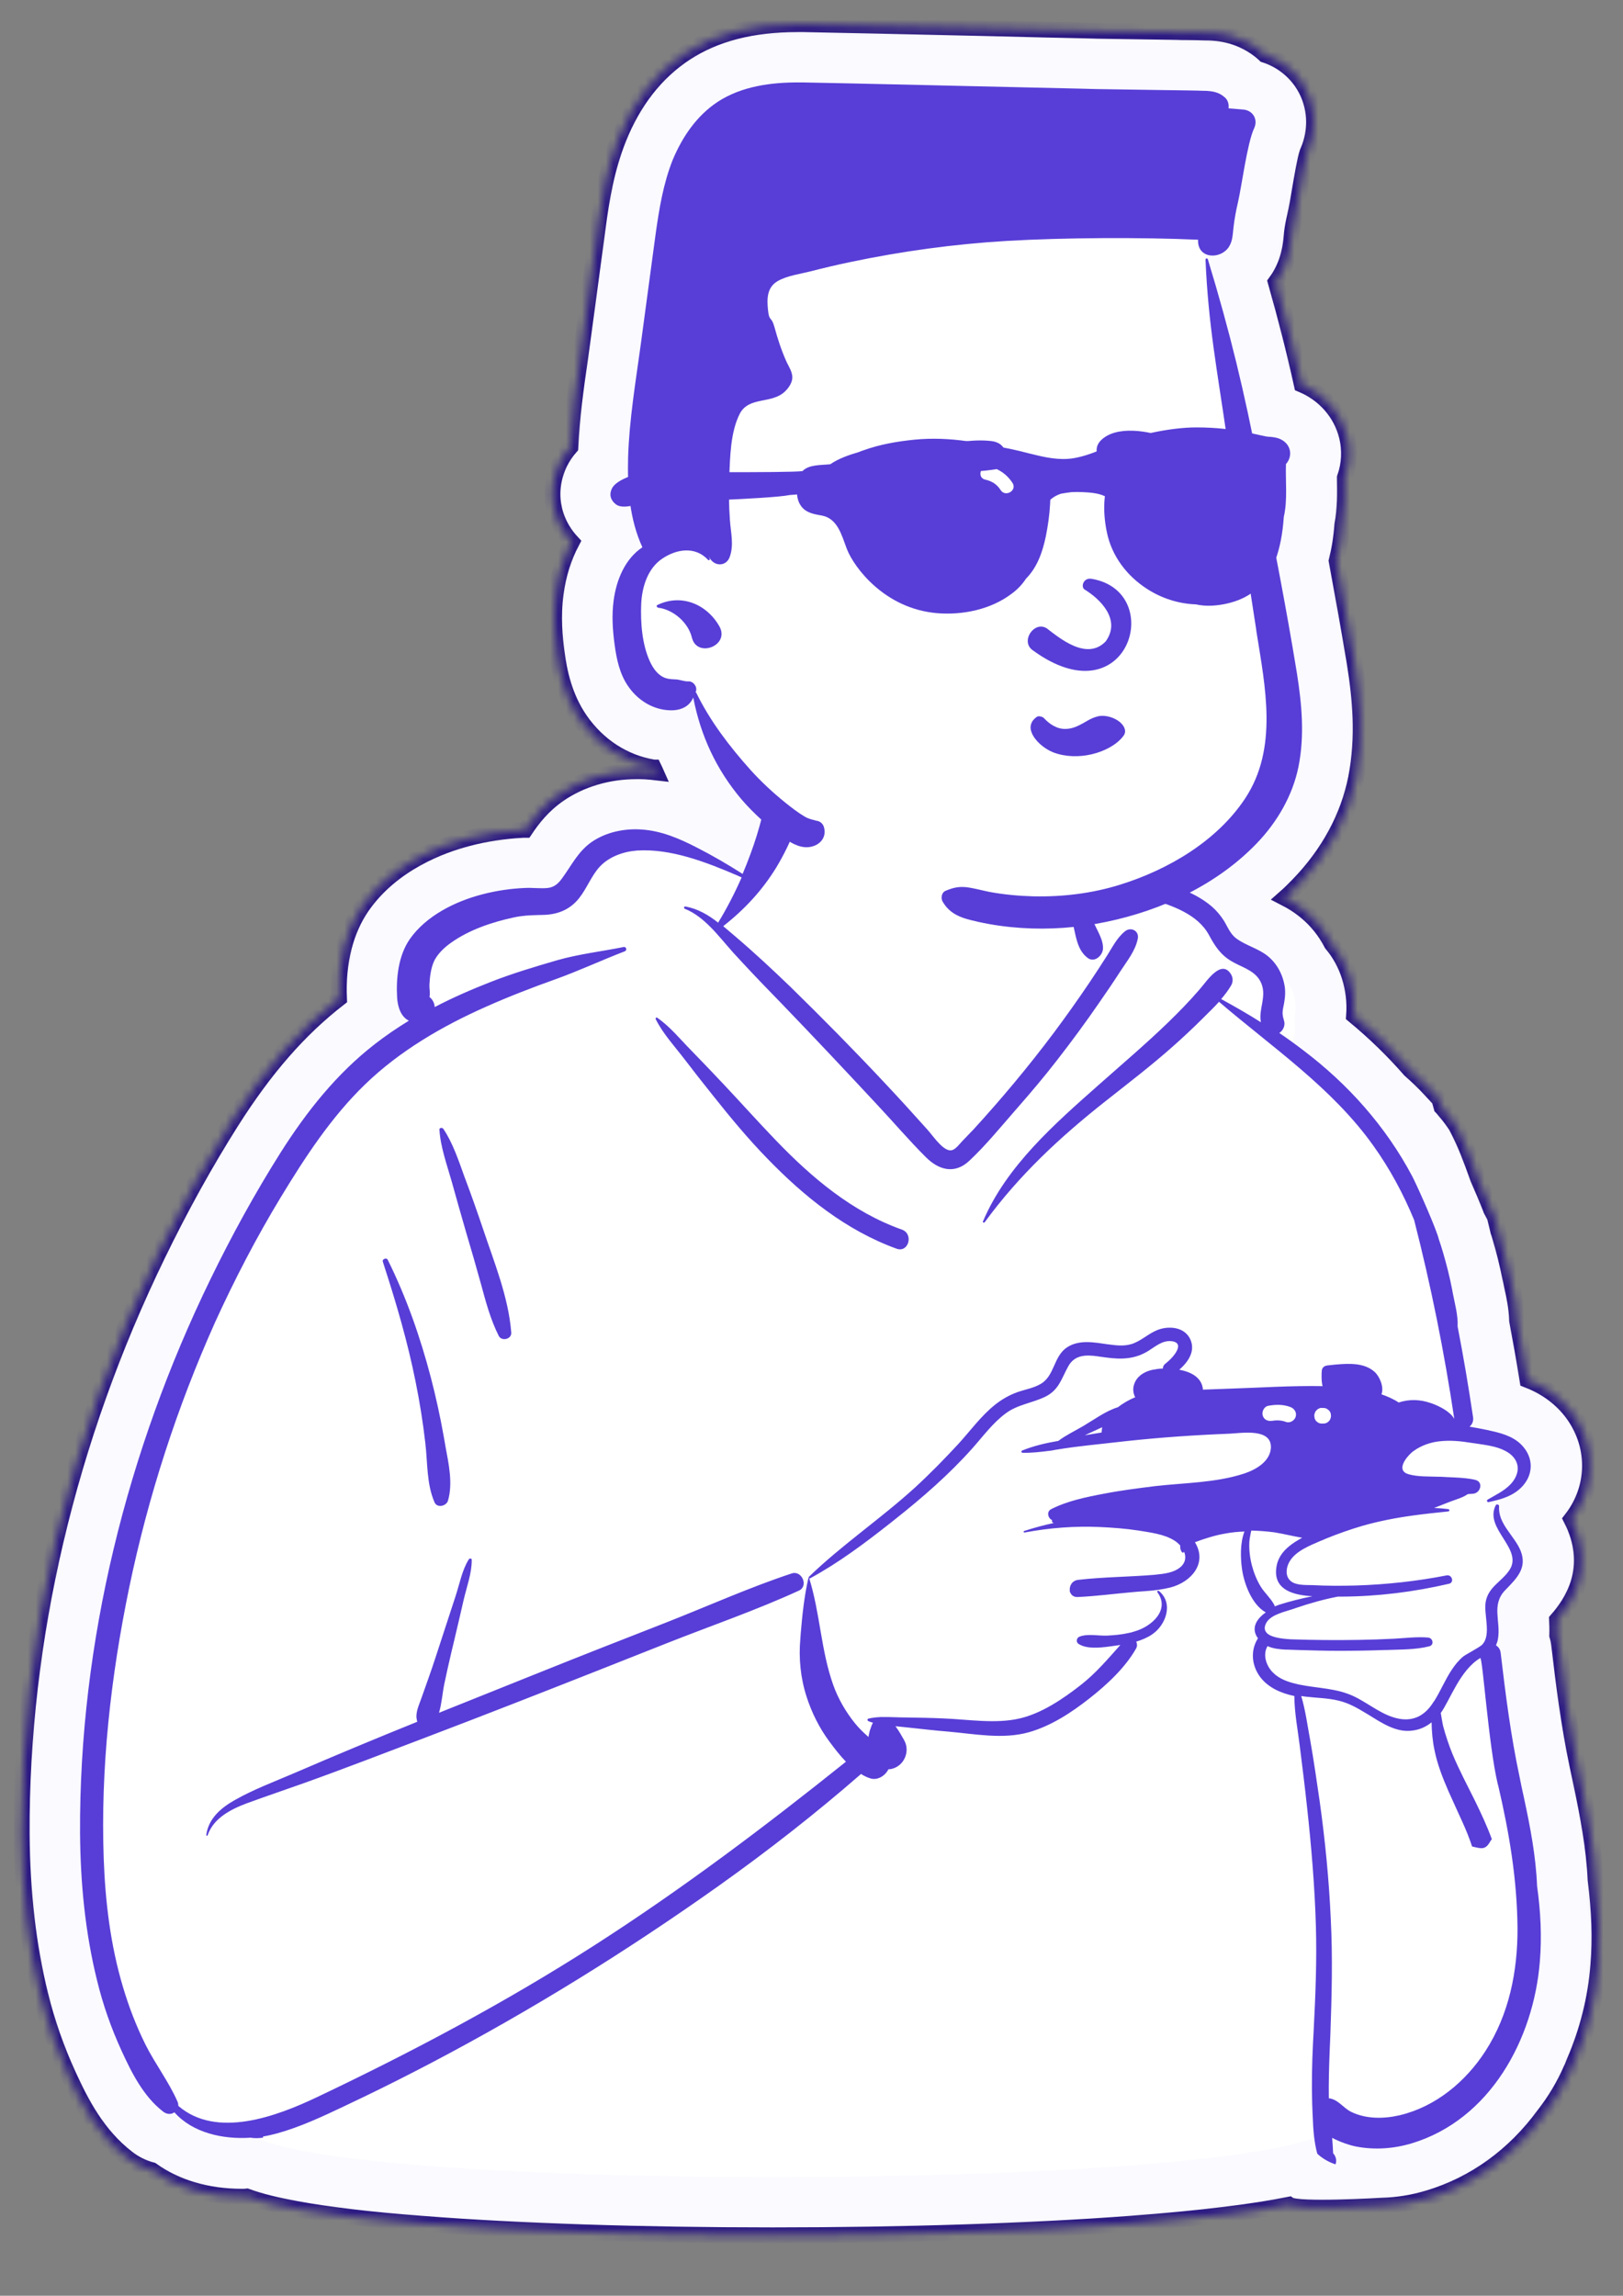 <svg width="205" height="290" viewBox="0 0 205 290" fill="none" xmlns="http://www.w3.org/2000/svg">
<rect x="0" y="0" width="205" height="290" fill="#808080" stroke="none"/>
<mask id="path-1-inside-1_800_1364" fill="white">
<path fill-rule="evenodd" clip-rule="evenodd" d="M201.539 237.485C201.341 233.275 200.55 229.238 199.759 225.446L199.215 222.886C198.176 217.912 197.509 212.718 196.94 207.818C196.891 207.4 196.817 206.981 196.693 206.587C196.718 205.849 196.693 205.184 196.668 204.618C198.572 202.451 201.143 198.463 198.992 193.046C198.844 192.652 198.646 192.258 198.473 191.914C201.638 187.851 201.613 182.386 198.448 178.299C196.767 176.157 194.666 174.975 192.935 174.31C192.54 171.848 192.095 169.337 191.625 166.826C191.575 165.176 191.254 163.699 191.007 162.591C190.957 162.345 190.908 162.099 190.859 161.852L190.76 161.409C190.389 159.637 189.969 157.864 189.449 156.165C189.4 155.968 189.326 155.747 189.252 155.55C189.177 155.23 189.103 154.934 189.029 154.614L188.807 153.703L188.362 152.866C188.337 152.817 188.312 152.792 188.312 152.743C187.842 151.537 187.249 150.133 186.705 148.902C186.656 148.755 186.582 148.582 186.532 148.435C185.889 146.637 185.148 144.594 184.109 142.6L183.887 142.181L183.615 141.787C183.145 141.098 182.675 140.556 182.28 140.088C182.23 140.014 182.156 139.941 182.082 139.867L181.81 138.882L180.623 137.602C179.808 136.715 178.967 135.928 178.102 135.164C175.976 132.727 173.627 130.437 171.031 128.295C171.278 124.898 170.24 121.623 168.213 119.235C167.397 117.659 166.284 116.256 164.924 115.148C164.01 114.385 163.095 113.843 162.279 113.425C162.897 112.883 163.466 112.317 164.034 111.726C167.817 107.811 170.314 103.183 171.278 98.308C172.317 93.039 171.797 88.066 171.13 83.881L171.056 83.413C170.363 79.228 169.597 75.017 168.831 70.857C169.177 69.478 169.424 67.976 169.548 66.302C169.943 64.185 169.894 62.166 169.869 60.516C169.869 60.467 169.869 60.393 169.869 60.344C170.462 58.67 170.561 56.848 170.116 55.075C169.399 52.17 167.273 49.757 164.43 48.575C163.441 44.119 162.378 39.983 161.142 35.625C161.266 35.453 161.364 35.305 161.488 35.133C162.848 32.991 163.046 30.923 163.144 29.815C163.144 29.716 163.169 29.643 163.169 29.52C163.243 28.805 163.392 28.067 163.589 27.205C163.787 26.343 163.985 25.26 164.183 24.005C164.405 22.724 164.85 20.065 165.147 19.228L165.196 19.13C166.383 16.422 166.21 13.344 164.727 10.857C163.614 8.986 161.834 7.583 159.757 6.918C159.733 6.894 159.683 6.844 159.659 6.82C156.84 4.284 153.651 4.136 152.588 4.112H152.341C151.426 4.087 150.561 4.062 149.695 4.062C149.325 4.062 148.929 4.062 148.558 4.038H148.41C147.149 4.013 145.344 3.988 143.515 3.964C141.661 3.939 139.831 3.915 138.62 3.89L136.79 3.841C134.244 3.792 129.991 3.693 125.294 3.57C115.603 3.348 104.626 3.102 101.536 3.053H101.091C101.091 3.053 100.843 3.053 100.72 3.053C94.96 3.053 90.312 4.259 86.554 6.721C82.845 9.159 80.002 12.803 78.123 17.505C76.591 21.346 75.972 25.211 75.528 28.535L75.453 29.101L73.649 42.519C73.525 43.479 73.377 44.439 73.253 45.4C72.734 48.994 72.215 52.687 72.042 56.478C71.522 57.069 71.053 57.759 70.682 58.522C69.05 61.944 69.693 65.76 72.215 68.469C71.201 70.389 70.509 72.555 70.187 74.968C69.792 77.898 70.064 80.631 70.311 82.428C70.632 84.865 71.275 88.041 73.278 90.947C75.528 94.197 78.816 96.338 82.549 96.954C82.549 96.954 82.549 96.954 82.573 96.954C82.672 97.151 82.746 97.348 82.845 97.569C82.425 97.52 81.98 97.471 81.535 97.446C81.164 97.422 80.793 97.422 80.398 97.422C76.788 97.422 73.327 98.456 70.583 100.352C68.531 101.779 67.27 103.429 66.331 104.832C66.232 104.832 66.158 104.832 66.059 104.832C63.685 104.955 61.337 105.3 59.112 105.891C55.749 106.753 49.544 109.042 45.761 114.459C43.635 117.512 42.622 121.549 42.819 126.129C37.801 130.019 33.499 134.943 29.222 141.689C25.983 146.81 22.868 152.423 19.951 158.43C8.579 181.795 2.62 207.129 2.744 231.675C2.794 239.11 3.56 245.782 5.093 252.011C5.958 255.532 7.169 258.954 8.653 262.179C10.26 265.675 12.287 269.664 16.07 272.594C17.009 273.332 18.072 273.849 19.185 274.145C22.25 276.336 26.181 277.493 30.582 277.493C30.779 277.493 30.977 277.493 31.175 277.468C32.856 278.084 34.908 278.576 37.455 279.044C41.484 279.783 46.825 280.423 53.376 280.915C65.317 281.851 80.991 282.368 97.58 282.368C114.144 282.368 130.164 281.851 142.699 280.915C152.217 280.201 158.521 279.364 162.823 278.502C163.911 279.266 174.517 278.626 174.517 278.626C176.495 278.576 178.497 278.256 180.45 277.665C186.26 275.917 191.254 272.298 195.037 267.128C196.396 265.38 197.558 263.46 198.473 261.342L198.523 261.244L198.572 261.145C198.671 260.924 198.745 260.677 198.844 260.456C200.5 256.64 201.563 252.454 201.885 248.244C202.157 244.896 202.033 241.351 201.539 237.485Z"/>
</mask>
<path fill-rule="evenodd" clip-rule="evenodd" d="M201.539 237.485C201.341 233.275 200.55 229.238 199.759 225.446L199.215 222.886C198.176 217.912 197.509 212.718 196.94 207.818C196.891 207.4 196.817 206.981 196.693 206.587C196.718 205.849 196.693 205.184 196.668 204.618C198.572 202.451 201.143 198.463 198.992 193.046C198.844 192.652 198.646 192.258 198.473 191.914C201.638 187.851 201.613 182.386 198.448 178.299C196.767 176.157 194.666 174.975 192.935 174.31C192.54 171.848 192.095 169.337 191.625 166.826C191.575 165.176 191.254 163.699 191.007 162.591C190.957 162.345 190.908 162.099 190.859 161.852L190.76 161.409C190.389 159.637 189.969 157.864 189.449 156.165C189.4 155.968 189.326 155.747 189.252 155.55C189.177 155.23 189.103 154.934 189.029 154.614L188.807 153.703L188.362 152.866C188.337 152.817 188.312 152.792 188.312 152.743C187.842 151.537 187.249 150.133 186.705 148.902C186.656 148.755 186.582 148.582 186.532 148.435C185.889 146.637 185.148 144.594 184.109 142.6L183.887 142.181L183.615 141.787C183.145 141.098 182.675 140.556 182.28 140.088C182.23 140.014 182.156 139.941 182.082 139.867L181.81 138.882L180.623 137.602C179.808 136.715 178.967 135.928 178.102 135.164C175.976 132.727 173.627 130.437 171.031 128.295C171.278 124.898 170.24 121.623 168.213 119.235C167.397 117.659 166.284 116.256 164.924 115.148C164.01 114.385 163.095 113.843 162.279 113.425C162.897 112.883 163.466 112.317 164.034 111.726C167.817 107.811 170.314 103.183 171.278 98.308C172.317 93.039 171.797 88.066 171.13 83.881L171.056 83.413C170.363 79.228 169.597 75.017 168.831 70.857C169.177 69.478 169.424 67.976 169.548 66.302C169.943 64.185 169.894 62.166 169.869 60.516C169.869 60.467 169.869 60.393 169.869 60.344C170.462 58.67 170.561 56.848 170.116 55.075C169.399 52.17 167.273 49.757 164.43 48.575C163.441 44.119 162.378 39.983 161.142 35.625C161.266 35.453 161.364 35.305 161.488 35.133C162.848 32.991 163.046 30.923 163.144 29.815C163.144 29.716 163.169 29.643 163.169 29.52C163.243 28.805 163.392 28.067 163.589 27.205C163.787 26.343 163.985 25.26 164.183 24.005C164.405 22.724 164.85 20.065 165.147 19.228L165.196 19.13C166.383 16.422 166.21 13.344 164.727 10.857C163.614 8.986 161.834 7.583 159.757 6.918C159.733 6.894 159.683 6.844 159.659 6.82C156.84 4.284 153.651 4.136 152.588 4.112H152.341C151.426 4.087 150.561 4.062 149.695 4.062C149.325 4.062 148.929 4.062 148.558 4.038H148.41C147.149 4.013 145.344 3.988 143.515 3.964C141.661 3.939 139.831 3.915 138.62 3.89L136.79 3.841C134.244 3.792 129.991 3.693 125.294 3.57C115.603 3.348 104.626 3.102 101.536 3.053H101.091C101.091 3.053 100.843 3.053 100.72 3.053C94.96 3.053 90.312 4.259 86.554 6.721C82.845 9.159 80.002 12.803 78.123 17.505C76.591 21.346 75.972 25.211 75.528 28.535L75.453 29.101L73.649 42.519C73.525 43.479 73.377 44.439 73.253 45.4C72.734 48.994 72.215 52.687 72.042 56.478C71.522 57.069 71.053 57.759 70.682 58.522C69.05 61.944 69.693 65.76 72.215 68.469C71.201 70.389 70.509 72.555 70.187 74.968C69.792 77.898 70.064 80.631 70.311 82.428C70.632 84.865 71.275 88.041 73.278 90.947C75.528 94.197 78.816 96.338 82.549 96.954C82.549 96.954 82.549 96.954 82.573 96.954C82.672 97.151 82.746 97.348 82.845 97.569C82.425 97.52 81.98 97.471 81.535 97.446C81.164 97.422 80.793 97.422 80.398 97.422C76.788 97.422 73.327 98.456 70.583 100.352C68.531 101.779 67.27 103.429 66.331 104.832C66.232 104.832 66.158 104.832 66.059 104.832C63.685 104.955 61.337 105.3 59.112 105.891C55.749 106.753 49.544 109.042 45.761 114.459C43.635 117.512 42.622 121.549 42.819 126.129C37.801 130.019 33.499 134.943 29.222 141.689C25.983 146.81 22.868 152.423 19.951 158.43C8.579 181.795 2.62 207.129 2.744 231.675C2.794 239.11 3.56 245.782 5.093 252.011C5.958 255.532 7.169 258.954 8.653 262.179C10.26 265.675 12.287 269.664 16.07 272.594C17.009 273.332 18.072 273.849 19.185 274.145C22.25 276.336 26.181 277.493 30.582 277.493C30.779 277.493 30.977 277.493 31.175 277.468C32.856 278.084 34.908 278.576 37.455 279.044C41.484 279.783 46.825 280.423 53.376 280.915C65.317 281.851 80.991 282.368 97.58 282.368C114.144 282.368 130.164 281.851 142.699 280.915C152.217 280.201 158.521 279.364 162.823 278.502C163.911 279.266 174.517 278.626 174.517 278.626C176.495 278.576 178.497 278.256 180.45 277.665C186.26 275.917 191.254 272.298 195.037 267.128C196.396 265.38 197.558 263.46 198.473 261.342L198.523 261.244L198.572 261.145C198.671 260.924 198.745 260.677 198.844 260.456C200.5 256.64 201.563 252.454 201.885 248.244C202.157 244.896 202.033 241.351 201.539 237.485Z" fill="#FBFAFF" stroke="#2D1B83" stroke-width="2" mask="url(#path-1-inside-1_800_1364)"/>
<path fill-rule="evenodd" clip-rule="evenodd" d="M191.699 196.838C191.699 194.843 188.93 191.298 188.93 189.501C191.254 189.082 193.207 185.956 192.688 183.986C191.774 183.297 189.4 181.942 188.411 181.302C182.404 181.475 184.703 173.178 184.011 168.943C183.318 164.807 182.824 160.474 181.81 156.338C180.03 153.014 179.19 149.272 177.509 145.972C176.742 144.865 175.531 143.88 175.16 142.6C171.452 138.562 166.334 136.124 162.106 132.702C163.738 132.185 163.639 129.994 163.516 128.566C163.886 126.72 163.491 124.43 161.81 123.396C161.241 121.549 158.744 120.909 157.31 122.091C156.346 117.832 152.613 115.247 148.707 113.646C148.707 113.622 148.707 113.622 148.707 113.597C144.751 112.046 140.029 111.258 136.073 112.144C138.15 89.076 120.399 88.214 111.4 90.159C106.802 91.144 99.88 94.246 98.297 98.53C97.407 100.942 94.861 108.772 94.515 111.258C87.642 107.344 79.656 102.198 73.698 110.076C72.512 111.455 71.177 112.465 69.397 112.932C63.809 114.385 56.392 114.434 53.228 120.097C51.324 123.617 53.03 125.932 52.536 129.428C27.393 146.982 6.379 211.708 11.101 241.843C12.238 252.627 17.776 271.707 31.447 269.319C38.419 276.902 155.431 276.902 167.496 269.319C177.434 271.904 187.521 267.891 191.675 258.437C196.965 245.438 191.353 231.429 190.364 218.085C189.771 214.712 188.856 212.053 188.387 208.606C188.189 207.178 188.881 204.79 188.387 203.46C188.634 202.599 191.699 198.832 191.699 196.838Z" fill="white"/>
<path fill-rule="evenodd" clip-rule="evenodd" d="M136.37 104.66C136.642 105.842 136.395 107.171 136.444 108.378C136.494 109.535 136.617 110.692 136.815 111.824C138.941 110.717 141.438 110.569 143.861 110.938C147.001 111.406 150.61 112.415 153.058 114.508C153.651 115.025 154.17 115.641 154.591 116.305C155.085 117.118 155.407 118.029 156.222 118.595C157.459 119.481 158.991 119.826 160.178 120.811C161.389 121.82 162.131 123.322 162.304 124.873C162.378 125.71 162.255 126.473 162.082 127.286C161.933 128.024 162.007 128.32 162.205 129.009C162.354 129.551 162.057 130.191 161.587 130.486C162.601 131.176 163.59 131.89 164.554 132.628C170.24 136.912 175.036 142.28 178.374 148.582L178.448 148.73L178.547 148.927C179.363 150.576 181.489 155.451 181.736 156.535C181.934 157.101 182.107 157.667 182.28 158.258C182.725 159.784 183.121 161.335 183.417 162.887L183.491 163.305C183.739 164.61 184.184 166.161 184.11 167.564C184.851 171.38 185.494 175.197 186.063 179.037C186.137 179.53 185.939 179.948 185.618 180.219C186.359 180.342 187.101 180.49 187.843 180.638L188.263 180.736L188.485 180.785C190.018 181.13 191.526 181.622 192.515 182.903C193.603 184.281 193.628 186.054 192.54 187.457C191.625 188.639 190.29 189.205 188.881 189.55C188.609 189.624 188.337 189.673 188.04 189.747C187.843 189.796 187.719 189.525 187.917 189.427L188.213 189.255L188.609 189.033C189.672 188.442 190.76 187.802 191.353 186.743C192.144 185.315 191.526 184.011 190.167 183.297C189.029 182.681 187.62 182.533 186.359 182.336L185.84 182.263C184.505 182.041 183.17 181.918 181.835 182.066C180.673 182.189 179.486 182.607 178.547 183.297L178.448 183.37L178.349 183.444C177.533 184.158 176.322 185.759 177.904 186.226C179.091 186.571 180.549 186.497 181.81 186.546H181.983C183.022 186.62 184.134 186.62 185.197 186.743C185.568 186.793 185.964 186.842 186.335 186.94C187.398 187.187 187.027 188.59 186.087 188.688C185.865 188.713 185.618 188.713 185.395 188.738C184.777 189.181 183.936 189.402 183.22 189.673C182.527 189.944 181.835 190.215 181.143 190.486C181.736 190.51 182.33 190.559 182.923 190.633C183.121 190.658 183.121 190.904 182.923 190.929C181.489 191.077 180.055 191.224 178.621 191.421C176.421 191.717 174.22 192.135 172.07 192.751C170.487 193.218 168.955 193.76 167.446 194.376L167.001 194.573L166.804 194.646C165.444 195.237 163.664 195.927 162.898 197.232C162.477 197.921 162.304 198.955 162.898 199.595C163.516 200.284 164.801 200.211 165.666 200.235H165.741C167.57 200.334 169.4 200.334 171.254 200.284C175.11 200.161 178.967 199.743 182.725 199.004C183.417 198.881 183.714 199.915 183.022 200.063C178.572 201.097 174.047 201.663 169.474 201.688H168.979C167.199 202.032 165.444 202.525 163.713 203.116L163.367 203.239C162.354 203.584 160.598 203.928 159.98 204.938C159.585 205.602 159.733 206.07 160.129 206.39C160.821 206.932 162.304 207.03 163.021 207.08C165.914 207.178 168.806 207.203 171.699 207.153C173.157 207.129 174.591 207.08 176.05 207.006C177.459 206.932 178.967 206.735 180.376 206.858C180.994 206.907 181.192 207.794 180.525 207.966C178.794 208.409 176.841 208.36 175.036 208.434H174.839C172.91 208.508 170.982 208.532 169.053 208.532C167.397 208.532 165.741 208.483 164.084 208.434L162.626 208.384H162.378C161.587 208.335 160.796 208.261 160.104 207.941C159.461 209 159.931 210.428 160.771 211.265C161.562 212.077 162.675 212.471 163.763 212.718C163.862 212.742 163.961 212.767 164.059 212.791C166.433 213.284 168.856 213.235 171.081 214.318C172.96 215.229 174.665 216.755 176.767 217.125C178.646 217.445 180.006 216.632 180.994 215.106C181.044 215.032 181.093 214.933 181.168 214.86C181.959 213.604 182.527 212.201 183.343 210.97C183.763 210.329 184.233 209.739 184.826 209.246C185.098 209.025 186.928 208.064 187.2 207.769C188.436 206.513 187.348 203.854 187.67 202.279C188.04 200.432 189.672 199.792 190.636 198.364C192.49 195.656 187.398 193.12 188.93 190.141C188.955 190.116 188.98 190.067 189.005 190.067C189.128 189.993 189.351 190.092 189.351 190.264C189.178 192.48 191.304 194.006 192.07 195.902C192.936 198.093 191.551 199.398 190.142 200.851C188.312 202.722 189.598 204.815 189.202 207.055C189.153 207.35 189.054 207.621 188.955 207.843C189.277 208.04 189.499 208.36 189.549 208.803C190.167 214.072 190.834 219.316 191.947 224.511L192.169 225.619L192.49 227.096C193.282 230.789 193.999 234.482 194.147 238.249C194.592 241.425 194.765 244.625 194.493 247.826C193.702 257.575 188.238 267.743 178.324 270.747C176.025 271.436 173.578 271.609 171.229 271.141C170.413 270.969 169.301 270.599 168.262 270.058C168.312 270.698 168.361 271.363 168.386 272.003C168.732 272.372 168.88 272.938 168.683 273.406C167.867 273.135 167.125 272.717 166.482 272.15L166.383 272.052C165.988 270.599 165.864 268.999 165.815 267.473L165.79 267.029C165.765 266.611 165.765 266.192 165.741 265.774C165.666 263.238 165.716 260.702 165.84 258.191L165.938 256.32C166.161 251.987 166.334 247.653 166.21 243.296C166.062 238.298 165.642 233.3 165.098 228.327C164.826 225.766 164.504 223.206 164.183 220.645C163.936 218.577 163.491 216.361 163.491 214.244C161.834 213.899 160.203 213.21 159.164 211.831C158.077 210.354 157.928 208.458 158.892 206.956C157.953 205.676 158.719 204.494 159.881 203.682C158.101 202.697 157.112 199.989 156.865 198.118C156.692 196.838 156.618 194.917 157.187 193.465C156.395 193.489 155.604 193.563 154.813 193.711C153.898 193.859 153.008 194.105 152.118 194.4L151.673 194.548C151.451 194.622 151.204 194.72 150.932 194.819C152.539 197.453 150.487 199.841 147.841 200.531C147.347 200.654 146.828 200.752 146.309 200.826C145.147 200.998 143.96 201.023 142.798 201.146C140.598 201.343 138.373 201.639 136.148 201.737C135.653 201.762 135.357 201.54 135.208 201.22C135.159 201.146 135.109 201.048 135.109 200.949C135.109 200.949 135.134 200.949 135.134 200.974C135.035 200.383 135.381 199.669 136.172 199.57C139.362 199.201 142.625 199.201 145.839 198.93L146.037 198.906C147.05 198.807 148.237 198.66 149.028 198.019C149.77 197.429 149.844 196.665 149.547 195.976C149.547 196.001 149.547 196.001 149.547 196.025C149.523 196.173 149.325 196.148 149.275 196.05C149.078 195.779 149.053 195.484 149.078 195.237C148.855 194.991 148.583 194.745 148.286 194.573C147.001 193.785 145.295 193.588 143.812 193.342C142.205 193.095 140.573 192.972 138.966 192.898C135.777 192.751 132.563 192.997 129.423 193.588C129.299 193.612 129.225 193.44 129.374 193.391C130.61 192.997 131.846 192.652 133.131 192.381C133.107 192.381 133.082 192.381 133.033 192.357C132.909 192.332 132.835 192.184 132.884 192.086C132.884 192.061 132.909 192.061 132.909 192.037C132.365 191.791 132.143 190.953 132.785 190.633C134.813 189.599 137.211 189.107 139.436 188.688C141.587 188.27 143.737 187.999 145.913 187.728C149.572 187.31 153.577 187.31 157.112 186.152L157.261 186.103C158.695 185.611 160.401 184.601 160.524 182.927C160.672 180.367 156.865 181.032 155.283 181.105C150.932 181.278 146.605 181.573 142.279 182.041C141.389 182.139 140.524 182.238 139.634 182.336C138.274 182.484 136.914 182.632 135.579 182.804C134.813 182.903 134.046 183.026 133.28 183.149C133.033 183.198 132.81 183.247 132.563 183.272C132.538 183.272 132.538 183.272 132.513 183.272C131.376 183.42 130.239 183.543 129.151 183.518C129.028 183.518 128.953 183.321 129.077 183.247C130.511 182.656 132.093 182.287 133.675 182.016C134.664 181.278 135.851 180.711 136.815 180.145C138.15 179.357 139.683 178.225 141.216 177.757C141.908 177.215 142.674 176.797 143.391 176.501C143.194 176.181 143.119 175.738 143.144 175.369C143.292 174.039 144.356 173.301 145.592 173.03C145.987 172.956 146.408 172.882 146.877 172.882C146.877 172.636 147.001 172.39 147.248 172.218L147.322 172.168L147.372 172.119C148.212 171.454 149.844 169.559 147.866 169.411C146.803 169.337 145.913 170.1 145.097 170.617C143.367 171.701 141.686 171.75 139.683 171.479L138.793 171.356L138.645 171.331C137.211 171.134 135.752 171.11 134.936 172.587C134.071 174.138 133.774 175.566 132.044 176.428C130.387 177.24 128.533 177.412 127.025 178.545C125.393 179.751 124.157 181.45 122.822 182.952C119.88 186.251 116.518 189.181 113.032 191.938L112.414 192.431C109.225 194.942 105.912 197.429 102.327 199.373C102.302 199.373 102.278 199.398 102.253 199.398C102.154 199.398 102.08 199.275 102.179 199.177C106.357 195.139 111.252 191.84 115.554 187.925C117.457 186.177 119.262 184.331 121.017 182.435C122.55 180.761 123.885 178.89 125.665 177.462C126.531 176.772 127.47 176.231 128.508 175.861C129.473 175.517 130.585 175.344 131.475 174.803C133.23 173.769 133.057 171.307 134.813 170.174C136.321 169.214 138.15 169.559 139.831 169.805L140.029 169.829C141.117 169.977 142.229 170.1 143.268 169.657C144.281 169.238 145.122 168.451 146.136 168.032C147.569 167.441 149.597 167.589 150.338 169.165C151.031 170.666 150.091 172.021 148.954 173.03C150.487 173.301 151.822 174.039 151.945 175.541C153.058 175.492 154.195 175.467 155.308 175.418C159.214 175.295 163.145 175.024 167.051 175.098C166.952 174.704 166.927 174.286 166.927 173.867C166.927 173.646 166.927 173.399 166.952 173.178C166.977 172.784 167.249 172.538 167.644 172.488L168.534 172.39L168.831 172.365C170.487 172.218 172.342 172.168 173.602 173.276C174.27 173.867 174.839 175.221 174.492 176.132C175.259 176.403 176.001 176.723 176.668 177.166C178.003 176.723 179.388 176.772 180.723 177.24L180.871 177.289C181.81 177.634 183.17 178.299 183.689 179.234C182.428 170.79 180.747 162.419 178.621 154.122C177.261 150.823 175.556 147.647 173.479 144.742C168.262 137.405 160.722 132.333 153.973 126.547C153.379 127.212 152.737 127.828 152.143 128.418L151.896 128.665C150.66 129.896 149.399 131.077 148.089 132.235C145.369 134.647 142.501 136.838 139.634 139.104C133.898 143.634 128.706 148.459 124.38 154.393C124.306 154.491 124.083 154.442 124.157 154.294C127.124 147.277 133.255 141.935 138.842 136.986C141.784 134.376 144.776 131.841 147.594 129.108C148.905 127.828 150.19 126.523 151.377 125.144L151.673 124.799C152.465 123.888 154.294 121.082 155.505 123.1C155.753 123.519 155.753 124.061 155.505 124.479C155.159 125.07 154.714 125.661 154.245 126.203C155.95 127.138 157.632 128.098 159.263 129.132C159.164 128.64 159.189 128.074 159.288 127.532L159.313 127.36L159.436 126.67C159.609 125.661 159.684 124.725 159.066 123.741C158.274 122.51 156.742 122.14 155.555 121.426C154.17 120.614 153.453 119.506 152.712 118.127C151.278 115.468 148.064 114.41 145.32 113.548L144.974 113.449C142.427 112.662 139.658 112.243 137.112 113.006C137.359 114.114 137.656 115.197 138.051 116.281C138.472 117.413 139.411 118.669 139.312 119.9C139.238 120.737 138.224 121.648 137.384 121.008C136.172 120.097 135.95 118.595 135.628 117.167C135.307 115.788 135.109 114.385 135.035 112.982C134.961 111.627 135.01 110.273 135.183 108.919L135.307 107.934L135.332 107.713C135.48 106.703 135.678 105.669 136.247 104.882C136.222 104.562 136.345 104.562 136.37 104.66ZM101.561 99.047C101.585 99.121 101.585 99.194 101.61 99.293C101.684 99.638 101.734 99.958 101.709 100.278C101.709 100.401 101.709 100.524 101.684 100.622C101.635 101.016 101.536 101.41 101.412 101.829C101.14 102.74 100.844 103.651 100.498 104.537C99.83 106.31 99.014 107.984 98.05 109.584C96.27 112.489 94.02 114.902 91.35 116.995C91.845 117.413 92.339 117.832 92.858 118.275C95.256 120.318 97.58 122.485 99.855 124.676C103.86 128.591 107.791 132.579 111.623 136.666C113.526 138.685 115.381 140.728 117.21 142.772L117.26 142.846L117.334 142.92C118.001 143.707 119.312 145.603 120.276 145.283C120.77 145.135 121.289 144.397 121.635 144.052L122.254 143.412C122.451 143.19 122.674 142.969 122.872 142.772C126.481 138.833 129.893 134.746 133.107 130.462C134.664 128.369 136.172 126.252 137.631 124.085C138.373 122.977 139.114 121.845 139.831 120.712C140.524 119.629 141.092 118.447 142.106 117.635C142.847 117.044 143.911 117.586 143.713 118.57C143.416 120.121 142.328 121.426 141.488 122.731C140.647 124.036 139.757 125.341 138.867 126.621C137.161 129.108 135.381 131.521 133.527 133.909C131.945 135.952 130.264 137.946 128.558 139.891L128.088 140.433C126.259 142.526 124.454 144.742 122.427 146.637C120.622 148.336 118.619 147.844 116.963 146.194C114.861 144.101 112.933 141.836 110.906 139.67C106.876 135.337 102.822 131.028 98.718 126.769L97.358 125.366C95.776 123.741 94.218 122.091 92.685 120.417L92.487 120.195C90.757 118.25 88.977 115.788 86.505 114.803C86.332 114.73 86.381 114.483 86.579 114.508C88.161 114.803 89.496 115.591 90.707 116.552C91.82 114.73 92.809 112.809 93.674 110.84L93.13 110.593C89.175 108.895 84.725 107.171 80.472 107.442C78.766 107.565 76.937 108.205 75.75 109.486C74.687 110.643 74.143 112.194 73.154 113.449C72.042 114.853 70.558 115.493 68.778 115.567L67.913 115.591C66.9 115.616 65.935 115.665 64.922 115.887C62.153 116.478 59.236 117.462 56.936 119.112C56.096 119.703 55.23 120.54 54.81 121.451C54.415 122.362 54.291 123.396 54.242 124.381C54.217 124.848 54.365 125.489 54.242 125.932C54.266 125.883 54.266 125.907 54.266 125.956C54.637 126.252 54.884 126.72 54.909 127.212C57.208 126.006 59.606 124.972 62.054 124.011C64.773 122.953 67.567 122.116 70.361 121.303C73.105 120.515 75.973 120.195 78.766 119.629C79.113 119.555 79.236 120.048 78.915 120.171C75.973 121.303 73.13 122.633 70.188 123.691C67.221 124.75 64.279 125.883 61.411 127.163C55.849 129.625 50.484 132.752 46.108 136.986C41.831 141.122 38.543 146.169 35.477 151.217C32.387 156.313 29.643 161.606 27.17 167.023C22.374 177.732 18.715 189.008 16.317 200.555C13.993 211.782 12.683 223.403 13.103 234.851C13.301 240.292 13.968 245.758 15.526 250.977C16.268 253.488 17.207 255.926 18.369 258.265C19.605 260.727 21.286 262.918 22.399 265.429C22.498 265.626 22.523 265.823 22.523 266.02C27.343 270.181 34.884 267.374 40.1 264.888C52.115 259.176 63.883 252.922 75.083 245.733C86.134 238.643 96.616 230.739 106.851 222.541C106.06 221.729 105.368 220.818 104.75 219.981C103.489 218.282 102.525 216.337 101.882 214.342C101.116 211.979 100.868 209.468 101.091 207.006L101.14 206.316C101.338 203.977 101.585 201.639 102.105 199.349C102.105 199.324 102.129 199.3 102.154 199.3C102.179 199.3 102.203 199.324 102.203 199.349C103.588 203.756 103.687 208.483 105.244 212.841C105.862 214.589 106.851 216.287 108.013 217.715C108.508 218.331 109.101 218.897 109.694 219.414C109.744 219.143 109.793 218.873 109.868 218.602L109.942 218.405C110.016 218.159 110.115 217.863 110.263 217.617C110.065 217.568 109.868 217.494 109.694 217.42C109.546 217.371 109.521 217.125 109.694 217.1C110.189 216.977 110.683 216.928 111.203 216.903C111.277 216.903 111.351 216.878 111.45 216.903C112.414 216.878 113.403 216.952 114.342 216.952C115.949 216.977 117.556 217.001 119.188 217.075C122.278 217.198 125.764 217.789 128.805 217.075C131.574 216.435 134.293 214.589 136.494 212.865C138.422 211.363 139.93 209.566 141.512 207.794C141.389 207.818 141.29 207.818 141.166 207.843L140.128 207.991C138.818 208.163 137.26 208.311 136.247 207.67C135.851 207.424 135.975 206.883 136.37 206.735C137.433 206.341 138.744 206.661 139.856 206.612C140.746 206.563 141.636 206.489 142.501 206.292C142.798 206.243 143.07 206.169 143.342 206.07C145.419 205.479 147.841 203.387 146.185 201.122C146.136 201.023 146.185 200.949 146.284 200.949C146.333 200.949 146.358 200.949 146.383 200.974C148.262 202.525 147.273 205.282 145.518 206.464C144.899 206.883 144.232 207.153 143.515 207.375C143.639 207.621 143.663 207.917 143.515 208.212C142.131 210.674 139.782 212.841 137.582 214.564C135.332 216.337 132.736 218.036 129.942 218.823C126.704 219.734 123.168 219.045 119.88 218.749C118.1 218.602 116.345 218.405 114.565 218.208C114.095 218.159 113.601 218.109 113.106 218.06C113.576 218.676 113.947 219.39 114.194 219.808C114.985 221.187 114.243 223.009 112.711 223.427C112.538 223.477 112.389 223.501 112.216 223.501C111.796 224.338 110.807 224.954 109.892 224.634C109.497 224.511 109.101 224.314 108.755 224.092C102.995 229.115 96.938 233.842 90.707 238.273C79.162 246.472 67.048 253.981 54.489 260.579C51.67 262.056 48.803 263.509 45.935 264.888L43.462 266.069C40.718 267.374 37.925 268.679 35.007 269.491C34.439 269.639 33.845 269.787 33.227 269.885C33.227 269.935 33.227 269.984 33.227 270.033C32.684 270.107 32.214 270.107 31.794 270.058L31.695 270.033C28.134 270.279 24.327 269.418 22.028 266.833C21.657 267.103 21.089 267.128 20.594 266.734C18.122 264.814 16.639 261.859 15.353 259.053C14.043 256.197 13.004 253.242 12.263 250.189C10.755 244.108 10.161 237.855 10.112 231.601C9.988 207.523 16.045 183.223 26.577 161.606C29.247 156.116 32.189 150.749 35.452 145.579C38.716 140.433 42.498 135.657 47.319 131.914C48.704 130.831 50.162 129.846 51.646 128.935C50.632 128.443 50.236 127.187 50.162 126.055C50.014 123.568 50.311 120.712 51.769 118.62C53.821 115.69 57.48 113.868 60.892 112.982C62.672 112.514 64.501 112.243 66.331 112.169C67.27 112.12 68.259 112.268 69.199 112.169C70.015 112.071 70.534 111.603 71.004 110.938C72.215 109.289 73.006 107.565 74.737 106.359C76.517 105.128 78.841 104.635 80.992 104.783C83.489 104.931 85.788 105.916 87.988 107.048C89.966 108.058 91.919 109.19 93.798 110.396C94.144 109.584 94.465 108.772 94.762 107.959C95.355 106.383 95.85 104.758 96.27 103.109C96.69 101.459 96.616 99.268 97.902 98.013C99.088 97.003 101.215 97.446 101.561 99.047ZM186.977 209.443C184.406 210.97 183.17 214.736 181.983 216.386C182.082 216.928 182.156 217.494 182.28 218.036C182.601 219.242 182.997 220.424 183.467 221.581C184.307 223.6 185.346 225.545 186.31 227.49C187.076 229.065 187.843 230.69 188.436 232.34C188.362 232.414 188.312 232.488 188.263 232.561C187.62 233.743 187.126 233.522 185.939 233.251C185.271 231.183 184.283 229.262 183.417 227.293L183.195 226.8L182.972 226.308C182.231 224.609 181.563 222.91 181.192 221.088C180.945 219.931 180.846 218.75 180.821 217.568C180.179 218.085 179.412 218.479 178.448 218.602C176.371 218.922 174.492 217.617 172.811 216.583L172.44 216.361C171.377 215.721 170.339 215.13 169.103 214.835C167.718 214.49 166.285 214.49 164.875 214.318C164.702 214.293 164.529 214.269 164.356 214.244C164.9 216.041 165.147 218.011 165.493 219.833C165.938 222.369 166.309 224.929 166.68 227.49C167.372 232.438 167.867 237.436 168.089 242.434C168.337 247.26 168.213 252.085 168.04 256.935L167.941 259.299C167.867 261.219 167.817 263.14 167.842 265.06C167.941 265.06 168.04 265.085 168.114 265.109C169.078 265.331 169.746 266.316 170.636 266.759C172.515 267.694 174.789 267.67 176.792 267.202C181.341 266.119 185.123 262.967 187.62 259.102C190.612 254.473 191.699 249.008 191.675 243.567C191.625 237.436 190.636 231.552 189.252 225.619L189.153 225.249C188.016 220.35 187.274 209.492 186.977 209.443ZM59.582 197.059C59.606 198.709 58.939 200.481 58.568 202.082C58.172 203.805 57.777 205.529 57.357 207.277L56.986 208.828C56.689 210.108 56.392 211.413 56.12 212.718C55.898 213.776 55.799 215.18 55.453 216.361C59.73 214.638 64.007 212.939 68.284 211.216C73.55 209.098 78.841 207.03 84.131 204.962C89.397 202.894 94.638 200.531 100.003 198.758C101.289 198.339 102.154 200.358 100.918 200.925C95.454 203.436 89.694 205.405 84.106 207.621L76.022 210.822C68.605 213.752 61.189 216.657 53.747 219.488C48.679 221.408 43.611 223.378 38.518 225.2C36.095 226.062 33.623 226.899 31.2 227.785C29.173 228.548 26.973 229.656 26.231 231.823C26.181 231.946 26.033 231.897 26.058 231.774C26.355 229.681 27.937 228.351 29.692 227.367C32.041 226.037 34.612 225.077 37.084 224.018L37.43 223.87C42.498 221.679 47.591 219.562 52.709 217.494C52.659 217.371 52.635 217.248 52.635 217.1H52.61C52.511 216.164 52.956 215.327 53.253 214.441L54.143 211.93C54.736 210.256 55.28 208.557 55.824 206.883C56.392 205.11 56.986 203.362 57.554 201.589C58.049 200.087 58.37 198.315 59.211 196.985C59.334 196.788 59.631 196.887 59.582 197.059ZM158.052 193.342L157.978 193.662C157.904 194.031 157.829 194.425 157.805 194.794C157.755 195.779 157.879 196.788 158.126 197.749C158.373 198.684 158.744 199.62 159.263 200.457C159.758 201.245 160.475 201.86 160.92 202.673C160.969 202.746 160.994 202.845 161.019 202.919C161.192 202.845 161.365 202.796 161.538 202.722C162.922 202.279 164.331 201.934 165.765 201.639L165.543 201.614H165.395C162.996 201.417 160.747 200.629 161.241 197.847C161.513 196.271 162.749 195.237 164.084 194.474L164.257 194.376C164.331 194.326 164.406 194.302 164.48 194.253C163.293 194.056 162.403 193.809 160.944 193.563C159.98 193.44 159.016 193.366 158.052 193.342ZM48.976 159.144C51.324 163.871 53.08 168.894 54.415 173.99C55.057 176.452 55.601 178.939 56.046 181.45L56.195 182.287L56.269 182.73C56.689 184.971 57.208 187.384 56.59 189.55C56.392 190.264 55.206 190.535 54.884 189.772C53.871 187.457 54.019 184.774 53.722 182.287C53.426 179.677 53.005 177.068 52.486 174.507C51.497 169.559 50.088 164.733 48.531 159.932L48.358 159.39C48.234 159.046 48.827 158.824 48.976 159.144ZM139.213 180.293C138.521 180.613 137.804 180.933 137.186 181.228C137.137 181.253 137.087 181.278 137.038 181.302C137.73 181.179 138.447 181.081 139.139 180.958C139.164 180.736 139.189 180.49 139.213 180.293ZM166.606 177.929C166.507 177.954 166.408 178.028 166.334 178.102L166.285 178.151C166.186 178.249 166.111 178.348 166.087 178.471C166.037 178.594 165.988 178.717 166.013 178.84L166.037 179.111C166.087 179.283 166.161 179.431 166.285 179.554L166.482 179.702C166.606 179.776 166.754 179.825 166.927 179.825H167.001H167.199C167.323 179.825 167.422 179.801 167.521 179.751C167.62 179.727 167.718 179.653 167.793 179.579L167.842 179.53C167.941 179.431 168.015 179.333 168.04 179.21C168.089 179.111 168.114 179.013 168.114 178.89V178.84L168.089 178.57C168.04 178.422 167.99 178.299 167.867 178.176L167.817 178.126L167.62 177.979C167.496 177.905 167.348 177.856 167.175 177.856H167.1H166.952C166.853 177.831 166.705 177.856 166.606 177.929ZM160.178 177.585C159.659 177.683 159.362 178.323 159.486 178.791C159.634 179.333 160.129 179.554 160.648 179.48H160.697C161.291 179.382 161.884 179.407 162.453 179.628C162.947 179.801 163.54 179.431 163.664 178.939C163.812 178.397 163.466 177.905 162.972 177.732C162.057 177.388 161.093 177.412 160.178 177.585ZM55.997 142.6C57.184 144.348 57.95 146.662 58.667 148.656L58.741 148.853C59.532 150.946 60.274 153.063 60.991 155.18C62.4 159.415 64.23 163.847 64.576 168.328C64.65 169.165 63.364 169.485 62.993 168.746C61.93 166.629 61.362 164.438 60.744 162.173C60.15 160.031 59.532 157.864 58.889 155.722C58.271 153.58 57.653 151.414 57.06 149.272C56.467 147.179 55.626 144.865 55.502 142.673C55.502 142.452 55.873 142.403 55.997 142.6ZM83.019 128.566C84.626 129.674 85.911 131.274 87.271 132.653C88.631 134.056 89.99 135.46 91.326 136.888C93.575 139.276 95.751 141.713 98.025 144.077C102.55 148.779 107.667 153.112 113.922 155.328C115.43 155.87 114.763 158.283 113.255 157.741C106.876 155.427 101.585 151.167 96.913 146.342C94.49 143.855 92.265 141.172 90.114 138.463C89.1 137.183 88.087 135.928 87.098 134.623L86.505 133.859C85.269 132.235 83.736 130.585 82.821 128.738C82.772 128.615 82.895 128.468 83.019 128.566Z" fill="#583ED7"/>
<path fill-rule="evenodd" clip-rule="evenodd" d="M121.363 17.456C134.565 17.456 151.624 25.703 153.082 34.173C154.788 44.144 163.96 82.379 161.908 94.664C159.832 106.925 148.682 115.764 130.807 115.764C112.933 115.764 99.607 106.063 96.542 102.715C93.476 99.391 87.815 87.475 87.815 87.475C87.815 87.475 78.247 86.219 78.198 78.44C78.148 70.66 84.428 67.828 84.428 67.828C84.428 67.828 82.203 37.152 87.815 29.175C93.427 21.173 108.161 17.456 121.363 17.456Z" fill="white"/>
<path fill-rule="evenodd" clip-rule="evenodd" d="M152.267 32.794C152.267 32.622 152.514 32.597 152.563 32.745C155.406 42.125 157.162 49.437 159.016 59.064L159.56 61.895C161.018 69.453 162.502 77.012 163.738 84.595L163.812 85.038C164.43 88.952 164.801 92.916 164.01 96.855C163.268 100.524 161.29 103.897 158.694 106.58C153.676 111.775 146.729 115 139.732 116.453C136.197 117.192 132.538 117.462 128.928 117.216C127.124 117.093 125.344 116.847 123.564 116.453L123.366 116.404C121.586 116.01 120.028 115.567 119.064 113.893C118.817 113.474 118.916 112.76 119.41 112.538C120.35 112.145 121.042 111.972 122.056 112.071C123.044 112.194 123.984 112.465 124.948 112.662C126.802 113.006 128.681 113.179 130.56 113.228C134.244 113.302 137.952 112.859 141.488 111.751C147.569 109.855 153.725 106.236 157.285 100.844C161.463 94.492 159.807 86.761 158.694 79.745L158.67 79.523C157.557 72.334 156.445 65.169 155.382 57.98L154.912 54.903C153.75 46.827 152.613 41.017 152.267 32.794ZM90.633 12.876C93.674 10.882 97.432 10.39 100.992 10.414H101.437C105.986 10.488 128.928 11.03 136.617 11.202L138.447 11.251C140.869 11.301 145.74 11.35 148.262 11.399H148.41C149.646 11.424 150.882 11.424 152.118 11.473H152.291C153.206 11.522 153.972 11.645 154.714 12.31C155.085 12.63 155.233 13.147 155.184 13.615V13.689L157.013 13.836C158.249 13.935 158.917 15.068 158.423 16.175L158.398 16.225C157.533 18.096 156.84 23.512 156.371 25.531C156.123 26.59 155.926 27.648 155.802 28.732C155.703 29.569 155.703 30.43 155.233 31.169C154.22 32.769 151.377 32.745 151.327 30.48C151.327 30.406 151.327 30.332 151.327 30.283C144.158 29.963 134.392 30.012 127.223 30.43C120.547 30.824 113.897 31.735 107.346 33.114C105.689 33.459 104.033 33.853 102.401 34.271C101.066 34.616 99.41 34.813 98.198 35.527C96.838 36.339 96.863 37.816 97.011 39.195C97.16 40.672 97.432 39.909 97.803 41.263L97.827 41.337C98.223 42.79 98.693 44.242 99.311 45.621C99.657 46.409 100.25 47.148 100.028 48.058C99.904 48.575 99.508 49.117 99.138 49.462C97.457 51.062 94.613 50.053 93.451 52.244C92.265 54.558 92.215 57.685 92.116 60.221V60.368C92.042 62.117 92.067 63.889 92.191 65.637C92.29 67.237 92.734 68.813 92.166 70.364C91.77 71.472 90.46 71.595 89.768 70.684C89.694 70.586 89.62 70.463 89.545 70.364L89.471 70.266C89.545 70.364 89.595 70.463 89.644 70.586C89.718 70.709 89.545 70.832 89.446 70.734C87.839 68.986 85.491 69.33 83.661 70.561C81.807 71.792 81.09 74.156 80.991 76.273C80.892 78.612 81.09 81.369 82.079 83.536C82.499 84.447 83.093 85.309 84.057 85.653C84.502 85.801 84.922 85.801 85.392 85.826C85.862 85.85 86.455 86.097 86.925 86.072C87.543 86.023 88.087 86.712 87.914 87.303L87.889 87.352C87.889 87.377 87.864 87.401 87.864 87.426C87.889 87.451 87.914 87.475 87.938 87.5C89.694 91.094 92.141 94.295 94.811 97.274C96.146 98.751 97.63 100.13 99.187 101.386C99.954 102.001 100.769 102.641 101.61 103.134C101.882 103.306 102.154 103.404 102.475 103.503C102.624 103.552 102.797 103.577 102.945 103.626L103.093 103.675H103.118C103.538 103.724 103.909 103.995 104.057 104.438C104.428 105.596 103.761 106.605 102.599 106.925C101.363 107.27 100.176 106.654 99.187 105.965L99.113 105.916C97.11 104.463 95.256 102.838 93.649 100.967C90.485 97.225 88.482 92.916 87.567 88.115C87.345 88.608 87.024 89.026 86.504 89.322C85.689 89.79 84.7 89.79 83.785 89.642C81.955 89.322 80.398 88.214 79.36 86.712C78.272 85.161 77.876 83.265 77.629 81.419C77.382 79.572 77.258 77.726 77.505 75.879C77.852 73.22 78.964 70.586 81.14 69.133C79.508 65.588 79.236 61.624 79.335 57.759C79.483 52.983 80.299 48.181 80.942 43.455L82.747 30.037L82.821 29.495C83.266 26.343 83.785 23.168 84.972 20.189C86.183 17.308 87.963 14.649 90.633 12.876ZM83.043 76.421C86.035 74.968 89.249 76.298 90.856 79.104C92.24 81.542 88.111 83.142 87.419 80.631L87.394 80.557C86.949 78.661 85.07 77.012 83.142 76.766C82.969 76.741 82.846 76.495 83.043 76.421Z" fill="#583ED7"/>
<path fill-rule="evenodd" clip-rule="evenodd" d="M151.105 53.992C156.247 53.992 159.164 55.1 160.252 55.174H160.277C160.722 55.198 161.118 55.247 161.538 55.395C163.095 55.986 163.343 57.611 162.428 58.62C162.354 60.713 162.65 63.175 162.156 65.292C161.563 74.18 157.36 75.682 154.962 76.248C153.75 76.519 152.341 76.642 151.055 76.347C148.88 76.273 146.729 75.584 144.9 74.402C142.328 72.752 140.425 70.241 139.807 67.237C139.51 65.809 139.386 64.332 139.535 62.88L139.559 62.683C138.719 62.289 137.755 62.215 136.766 62.166C136.296 62.141 135.826 62.141 135.357 62.166C134.912 62.215 134.467 62.289 134.022 62.363C133.552 62.51 133.082 62.757 132.662 63.126L132.637 63.667C132.563 65.046 132.365 66.425 132.093 67.779C131.673 69.773 131.005 71.669 129.596 73.097C129.126 73.811 128.533 74.451 127.791 74.993C125.171 76.987 121.611 77.726 118.347 77.455C111.722 76.888 107.89 71.669 107 69.429L106.95 69.305C106.307 67.631 105.813 65.489 103.786 65.12L103.366 65.046C102.451 64.874 101.585 64.628 101.066 63.741C100.819 63.347 100.72 62.904 100.671 62.461C100.349 62.486 100.053 62.51 99.731 62.535C97.234 63.052 82.252 63.495 81.066 63.495C81.066 63.495 78.766 64.455 77.802 63.717C77.135 63.2 76.912 62.51 77.283 61.722C77.852 60.541 80.423 59.827 81.56 59.605C81.56 59.605 100.028 59.753 101.363 59.507C102.179 58.67 103.662 58.768 104.874 58.645C105.887 57.931 107.321 57.439 108.434 57.119C108.656 57.02 108.879 56.946 109.101 56.872C111.153 56.134 113.304 55.764 115.48 55.543C117.729 55.321 119.979 55.42 122.204 55.74C123.144 55.863 124.083 56.035 124.998 56.257C126.654 56.478 128.286 56.823 129.942 57.266L130.264 57.34C132.019 57.783 133.799 58.177 135.604 57.882C137.062 57.636 138.496 57.069 139.831 56.454L140.004 56.38C143.119 55.001 147.767 53.992 151.105 53.992ZM124.924 58.916C123.836 58.67 123.366 60.368 124.454 60.59C125.245 60.762 125.888 61.156 126.333 61.821L126.382 61.895C126.976 62.855 128.508 61.969 127.89 61.008C127.223 59.95 126.16 59.211 124.924 58.916ZM157.112 57.882C156.717 57.611 156.148 57.808 155.926 58.202C155.679 58.62 155.852 59.088 156.198 59.359L156.222 59.384C156.544 59.605 156.89 60.024 156.915 60.467V60.516C156.964 61.649 158.719 61.649 158.67 60.516C158.621 59.433 158.003 58.497 157.112 57.882Z" fill="#583ED7"/>
<path fill-rule="evenodd" clip-rule="evenodd" d="M141.859 93.015C141.043 94.073 139.559 94.886 137.903 95.28C136.321 95.649 134.59 95.624 133.082 95.058L132.958 95.009C131.846 94.541 130.758 93.606 130.338 92.621C130.165 92.227 130.115 91.833 130.239 91.464C130.338 91.119 130.585 90.823 130.956 90.553C131.08 90.479 131.253 90.454 131.401 90.504C131.599 90.528 131.796 90.627 131.895 90.75C132.538 91.439 133.478 92.104 134.565 92.079C135.406 92.079 136.123 91.734 136.79 91.365L137.26 91.094C137.73 90.823 138.175 90.602 138.719 90.479C139.658 90.282 140.796 90.651 141.488 91.242C141.784 91.513 142.007 91.808 142.081 92.153C142.155 92.448 142.081 92.744 141.859 93.015ZM136.964 74.451C138.842 75.584 141.686 78.218 139.658 81.025C137.285 83.487 133.898 80.655 132.217 79.375C130.659 78.39 128.904 80.926 130.363 82.083C142.477 91.02 147.396 74.747 137.903 73.122C136.865 72.925 136.494 74.082 136.964 74.451ZM115.9 57.069L116.444 56.922L116.988 56.774L117.358 56.675C119.905 56.011 122.699 55.42 125.22 55.715C126.135 55.814 126.877 56.331 127.025 57.291C127.124 58.103 126.605 59.138 125.715 59.285C122.748 59.753 119.732 59.605 116.765 60.098C115.282 60.344 113.823 60.639 112.34 60.91C111.227 61.107 110.065 61.181 108.928 61.353L109.2 61.378C109.299 61.378 109.274 61.55 109.175 61.526C108.804 61.476 108.434 61.476 108.063 61.501L107.914 61.526C107.667 61.55 107.519 61.279 107.741 61.132C109.126 60.196 110.288 59.187 111.821 58.497C113.131 57.956 114.491 57.463 115.9 57.069ZM139.04 55.641C140.993 53.672 145.147 54.435 147.471 55.321C148.806 55.838 150.067 56.478 151.105 57.463L151.204 57.562L151.352 57.709C152.069 58.399 152.86 59.359 152.737 60.344C152.712 60.492 152.638 60.664 152.465 60.688C151.525 60.861 150.61 60.368 149.77 60.073L149.201 59.876C148.336 59.581 147.495 59.31 146.605 59.113C145.518 58.867 144.38 58.719 143.268 58.744C142.131 58.768 140.919 59.088 139.831 58.62C138.62 58.128 138.002 56.7 139.04 55.641ZM119.732 71.497C119.237 72.014 118.57 72.285 117.729 72.112C117.062 71.989 115.826 71.324 114.812 70.315C114.12 69.626 113.551 68.764 113.403 67.754C113.378 67.533 113.255 67.361 113.081 67.287C112.958 67.213 112.785 67.164 112.587 67.188C112.439 67.213 112.266 67.262 112.142 67.336C111.895 67.484 111.796 67.681 111.771 67.828C111.573 69.281 112.142 70.734 113.032 71.965C114.219 73.614 115.974 74.82 117.012 75.116C118.768 75.608 120.622 75.214 122.006 73.983C123.094 72.999 123.663 71.743 124.182 70.413L124.281 70.167C124.404 69.872 124.503 69.576 124.627 69.281C124.874 68.69 124.8 68.198 124.553 67.804C124.281 67.361 123.786 67.065 123.242 66.967C122.748 66.868 122.204 66.967 121.784 67.287C121.413 67.558 121.141 67.951 121.042 68.567C120.869 69.552 120.498 70.684 119.806 71.423L119.732 71.497ZM149.992 65.785C149.572 65.563 149.251 65.514 148.806 65.637C148.558 65.711 148.311 65.859 148.113 66.056C147.916 66.253 147.792 66.499 147.718 66.745C147.594 67.41 147.223 68.025 146.704 68.419C146.259 68.764 145.715 68.936 145.097 68.838C144.43 68.739 143.812 68.296 143.367 67.804C143.243 67.656 143.144 67.508 143.045 67.361L142.996 67.262C142.773 66.917 142.576 66.573 142.279 66.326C142.155 66.228 142.007 66.154 141.834 66.154C141.76 66.154 141.71 66.154 141.636 66.179C140.969 66.844 140.845 67.336 140.87 67.828C140.894 68.345 141.092 68.887 141.438 69.355C142.229 70.512 143.713 71.448 144.702 71.669C146.061 71.965 147.421 71.62 148.534 70.857C149.646 70.069 150.487 68.862 150.759 67.484C150.833 67.164 150.783 66.794 150.66 66.499C150.512 66.228 150.289 65.957 149.992 65.785Z" fill="#583ED7"/>
</svg>
